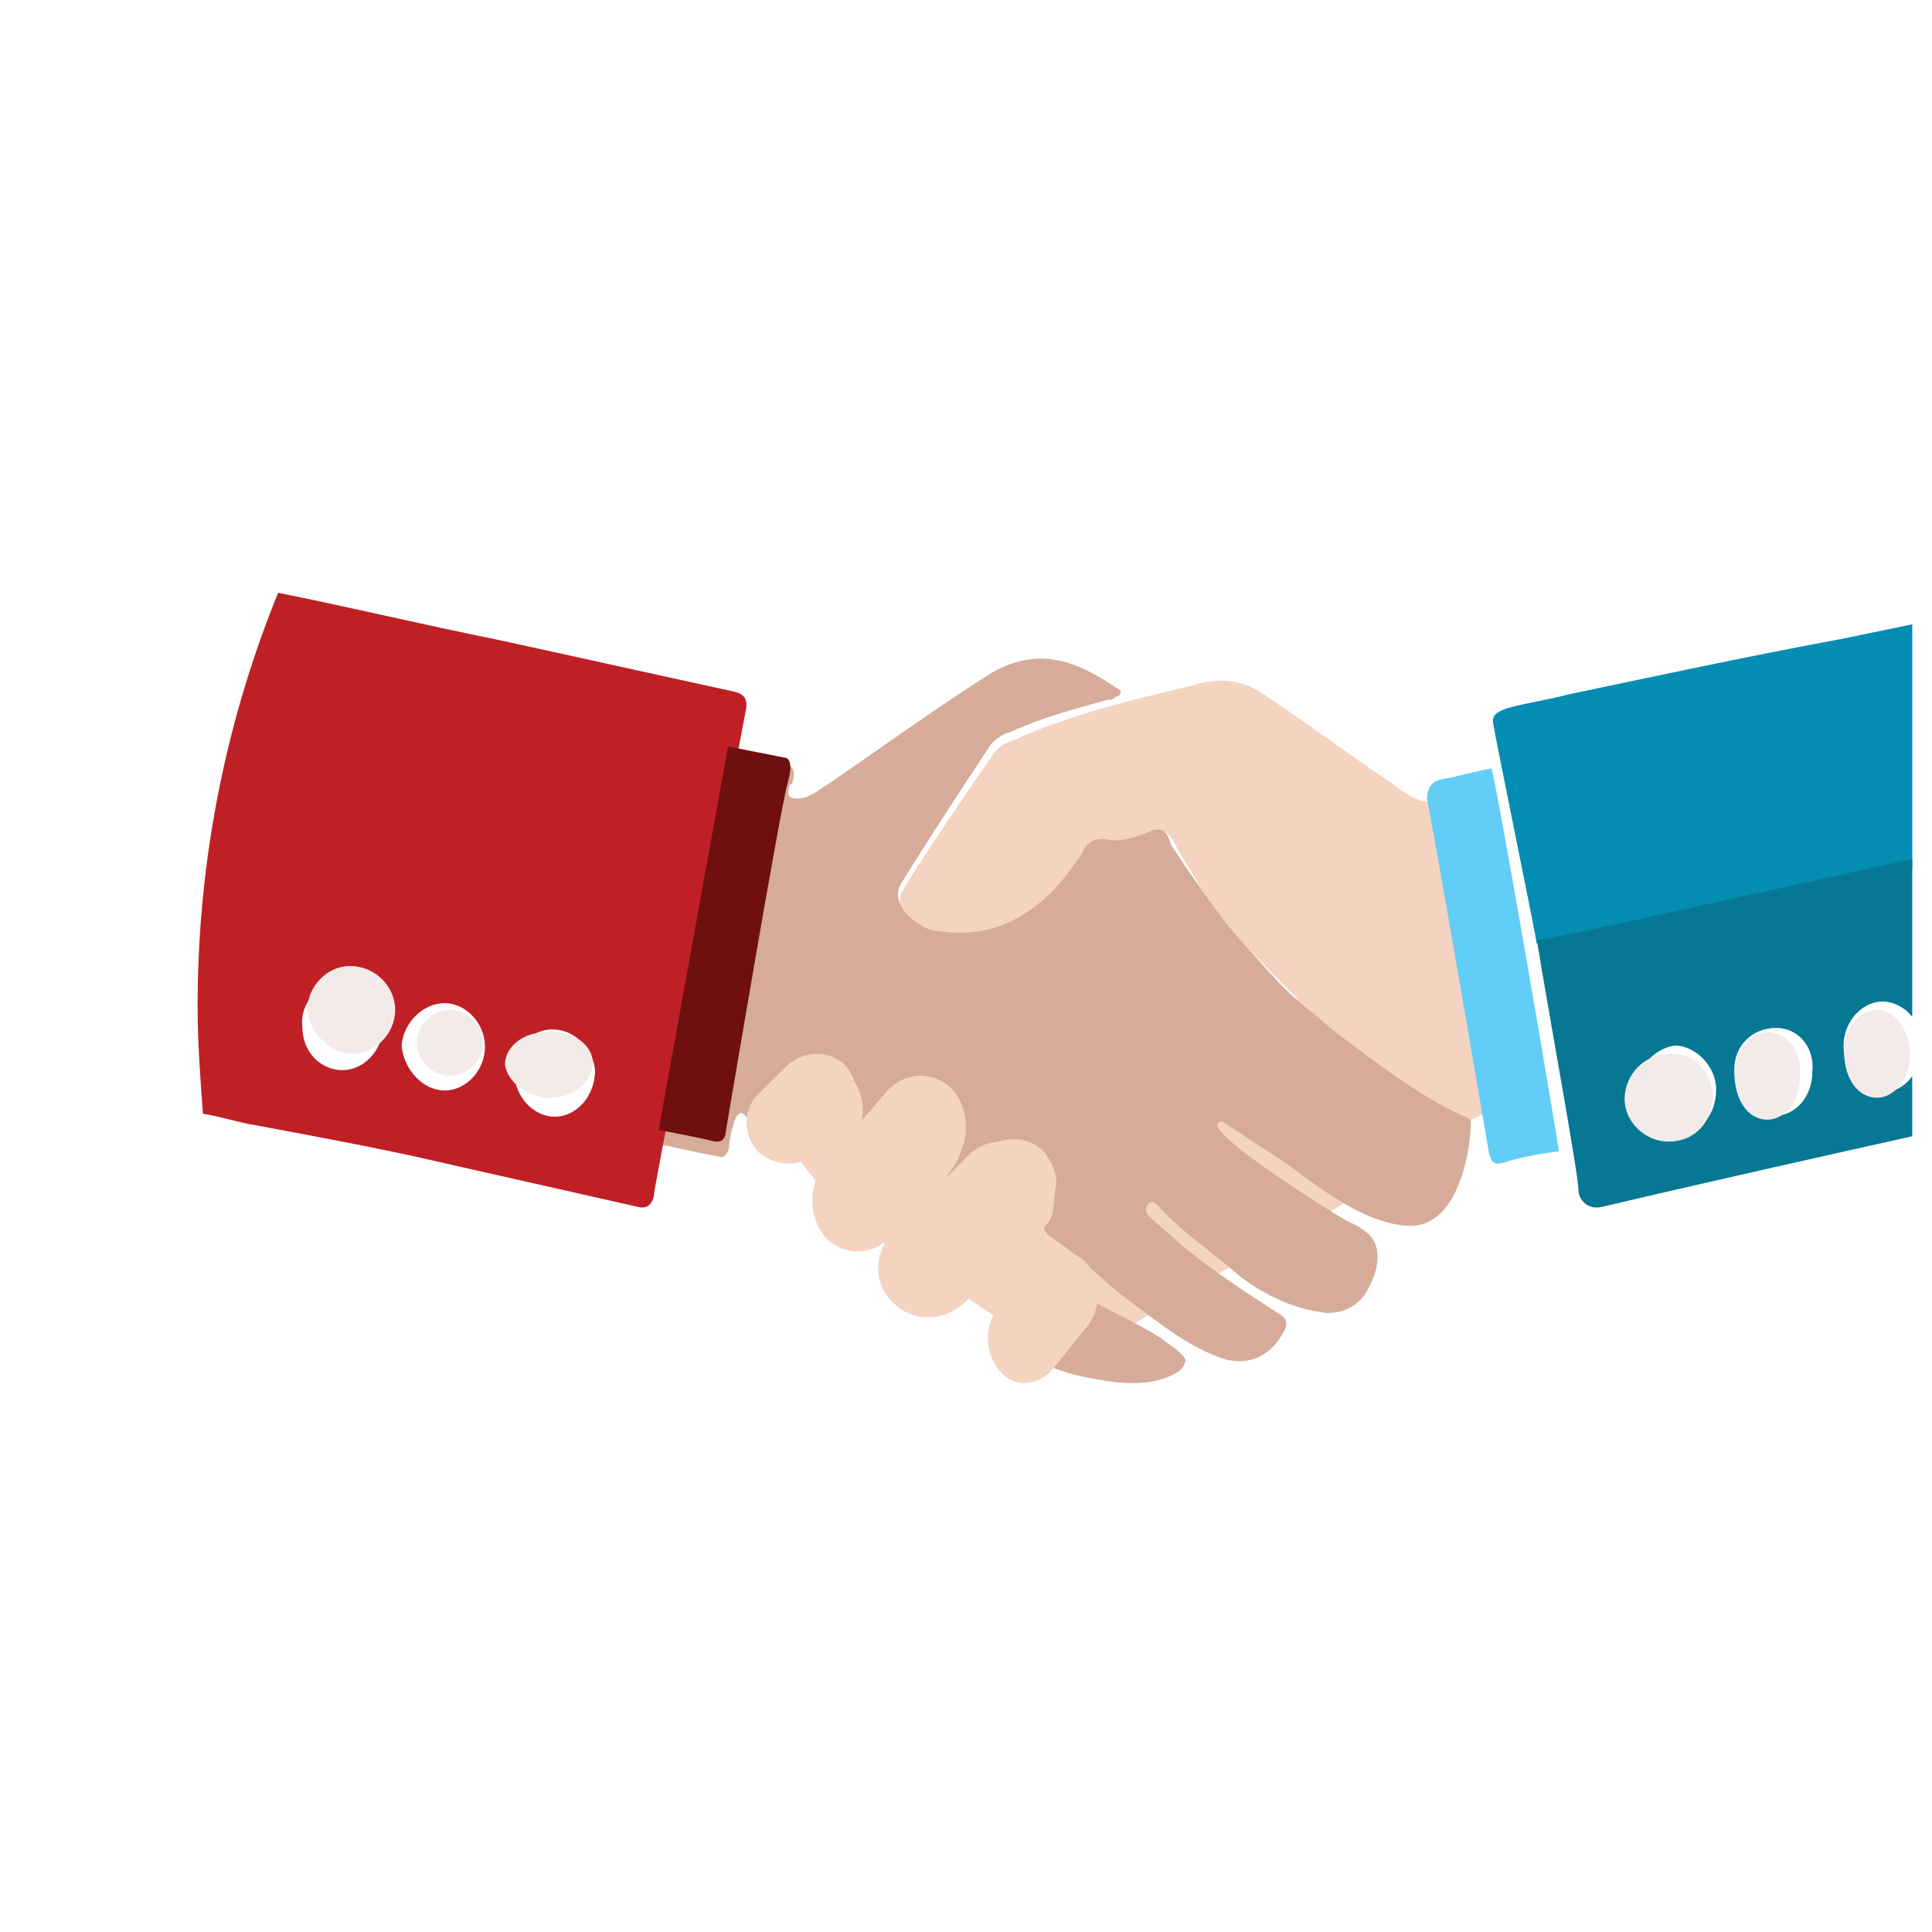 <svg width="88" height="88" viewBox="0 0 88 88" fill="none" xmlns="http://www.w3.org/2000/svg">
    <g clip-path="url(#clip0)">
        <path d="M43.901 59.03C45.349 59.934 46.677 60.967 48.125 61.742C48.366 61.871 48.728 62 48.97 62C49.332 62 49.573 61.742 49.815 61.613C54.763 57.867 60.556 55.801 65.504 51.926C65.625 51.797 65.746 51.668 65.866 51.539C65.987 51.41 65.987 51.151 65.987 50.893C66.108 49.473 65.383 48.181 64.297 47.406C63.211 46.631 62.004 46.244 60.797 45.856C55.366 44.565 49.694 44.952 44.142 45.598C42.573 45.856 40.884 45.986 39.435 46.761C37.987 47.406 37.022 48.569 36.418 50.248C36.056 51.281 35.694 51.926 36.418 52.83C37.625 54.509 39.194 55.93 41.004 57.092C41.849 57.867 42.815 58.513 43.901 59.03Z" fill="#F4D3C1"/>
        <path d="M71.494 31.617C70.567 31.866 69.64 31.991 68.713 32.241C68.366 32.365 67.902 32.49 68.018 32.989C68.134 33.737 69.988 42.717 69.988 42.967C70.799 43.092 71.725 42.842 72.421 42.593C72.652 42.468 72.884 42.468 73.232 42.468C75.317 42.094 77.287 41.595 79.256 41.221C80.415 40.971 81.689 40.722 82.847 40.472C85.86 39.849 88.988 39.1 92 38.602C91.421 34.86 90.494 31.367 89.219 28C87.366 28.374 85.628 28.748 83.774 29.122C79.719 29.871 75.665 30.744 71.494 31.617Z" fill="#048DB2"/>
        <path d="M92.496 38C89.417 38.535 70.829 42.812 70 42.812C70.474 45.752 71.894 53.504 71.894 54.172C71.894 54.707 72.368 55.108 72.96 54.974C76.867 54.038 92.259 50.563 92.732 50.563C92.969 48.826 92.969 46.955 92.969 45.084C93.088 42.678 92.851 40.272 92.496 38ZM76.275 51.766C75.328 51.766 74.499 50.831 74.499 49.762C74.499 48.692 75.328 47.757 76.275 47.623C77.222 47.623 78.169 48.559 78.169 49.628C78.169 50.831 77.341 51.766 76.275 51.766ZM80.774 50.831C79.827 50.831 78.998 49.895 78.998 48.692C78.998 47.623 79.827 46.821 80.893 46.821C81.958 46.821 82.669 47.757 82.55 48.826C82.55 49.895 81.84 50.831 80.774 50.831ZM85.747 49.762C84.681 49.762 83.971 48.826 83.971 47.623C83.971 46.554 84.8 45.618 85.747 45.618C86.694 45.618 87.641 46.554 87.523 47.757C87.523 48.826 86.694 49.762 85.747 49.762Z" fill="#077893"/>
        <path d="M57.363 43.785C55.936 42.197 54.627 40.476 53.437 38.623C53.318 38.49 53.318 38.358 53.199 38.093C52.961 37.696 52.724 37.431 52.129 37.564C51.534 37.828 50.939 37.961 50.225 37.961C49.63 37.828 49.273 38.226 49.035 38.623C48.441 39.549 47.846 40.344 47.013 41.005C45.704 42.065 44.158 42.462 42.611 42.197C42.135 42.065 41.54 41.8 41.183 41.403C40.826 41.005 40.826 40.608 41.064 40.211C42.373 38.093 43.682 36.108 44.99 34.122C45.228 33.725 45.585 33.46 46.061 33.328C47.489 32.666 49.035 32.269 50.463 31.872C50.582 31.872 50.701 31.872 50.82 31.739C50.939 31.739 51.058 31.607 51.058 31.474C49.154 30.151 47.37 29.357 45.109 30.68C42.611 32.269 40.231 33.99 37.733 35.711C37.257 35.975 36.9 36.372 36.306 36.372C35.949 36.372 35.83 36.24 35.949 35.843C35.949 35.711 36.068 35.711 36.068 35.711C36.306 35.049 36.068 34.784 35.473 34.651C34.64 34.519 33.926 34.387 33.093 34.254C32.617 37.034 32.023 39.814 31.547 42.726C30.952 45.639 30.476 48.551 30 51.463C30 51.728 30 51.86 30 52.125C30.833 52.257 31.785 52.522 32.617 52.654C32.974 52.787 33.093 52.654 33.212 52.257C33.212 51.86 33.331 51.463 33.45 51.066C33.569 50.801 33.688 50.536 33.926 50.801C34.045 50.934 34.164 51.066 34.283 51.066C34.878 50.404 35.473 49.61 36.187 48.948C36.543 48.551 37.852 48.418 38.328 48.683C38.923 48.948 39.399 50.007 39.28 50.801C39.28 51.066 39.161 51.331 39.161 51.595C39.637 51.463 39.756 51.066 40.112 50.669C40.707 50.007 41.183 49.345 42.135 49.345C43.444 49.345 44.158 50.404 43.92 51.86C43.801 52.522 43.563 53.051 43.206 53.449C43.087 53.713 42.968 53.978 42.968 54.111C43.206 54.243 43.325 54.111 43.325 53.978C43.682 53.581 44.158 53.051 44.514 52.654C45.347 51.728 46.775 51.595 47.608 52.522C47.965 53.051 48.203 53.581 48.084 54.111C47.965 54.64 48.084 55.434 47.608 55.831C47.489 55.964 47.608 56.096 47.727 56.228C47.846 56.361 47.965 56.361 48.084 56.493C49.273 57.288 50.225 58.346 51.296 59.141C52.724 60.2 54.151 61.391 55.817 61.921C56.888 62.185 57.839 61.788 58.434 60.729C58.672 60.332 58.672 60.067 58.196 59.803C56.769 58.876 55.341 57.949 54.032 56.89C53.437 56.361 52.961 55.964 52.367 55.434C52.248 55.302 52.129 55.169 52.248 54.905C52.367 54.64 52.605 54.772 52.724 54.905C53.794 56.096 55.222 57.023 56.412 58.082C57.601 59.008 59.029 59.67 60.457 59.803C61.289 59.803 62.003 59.406 62.36 58.611C62.717 57.949 62.955 57.023 62.479 56.361C62.241 56.096 61.884 55.831 61.527 55.699C60.932 55.434 55.103 51.728 55.46 51.198C55.579 50.934 55.817 51.198 56.055 51.331C57.244 52.125 58.553 52.919 59.743 53.846C61.051 54.772 62.717 55.831 64.264 55.831C65.453 55.831 66.167 54.772 66.524 53.713C66.881 52.787 67 51.728 67 50.801C64.859 49.874 63.074 48.418 61.17 46.962C59.505 46.168 58.434 44.977 57.363 43.785Z" fill="#D6AB99"/>
        <path d="M20.255 52.985C23.191 53.648 26.127 54.311 29.063 54.974C29.552 55.107 29.797 54.709 29.797 54.311C29.919 53.516 33.834 33.099 33.956 32.436C34.078 31.905 33.956 31.64 33.467 31.508C29.797 30.712 26.249 29.917 22.579 29.121C19.276 28.458 15.973 27.663 12.67 27C10.346 32.701 9 39.065 9 45.826C9 47.417 9.122 49.141 9.245 50.731C10.101 50.864 10.835 51.129 11.691 51.262C14.505 51.792 17.441 52.322 20.255 52.985ZM25.148 46.887C26.127 46.887 26.983 47.682 27.105 48.743C27.105 49.936 26.249 50.864 25.27 50.864C24.292 50.864 23.435 49.936 23.435 48.875C23.313 47.815 24.169 46.887 25.148 46.887ZM20.255 45.694C21.233 45.694 22.09 46.622 22.09 47.682C22.09 48.743 21.233 49.671 20.255 49.671C19.276 49.671 18.42 48.743 18.297 47.682C18.297 46.754 19.154 45.694 20.255 45.694ZM15.484 44.766C16.462 44.766 17.441 45.694 17.441 46.754C17.441 47.815 16.585 48.743 15.606 48.743C14.627 48.743 13.771 47.947 13.771 46.754C13.649 45.694 14.505 44.766 15.484 44.766Z" fill="#BF2026"/>
        <path d="M65.583 38.503C65.462 38.113 65.462 37.852 65.462 37.462C65.462 37.071 65.462 36.941 65.22 36.55C64.616 36.55 64.011 36.16 63.528 35.769C61.594 34.468 59.66 33.036 57.727 31.734C56.639 30.953 55.551 30.823 54.343 31.213C51.684 31.864 48.783 32.515 46.245 33.687C45.761 33.817 45.399 34.077 45.157 34.468C43.827 36.42 42.377 38.503 41.169 40.456C40.927 40.846 40.927 41.237 41.289 41.627C41.652 42.018 42.256 42.408 42.74 42.408C44.432 42.669 45.882 42.278 47.212 41.237C48.058 40.586 48.662 39.805 49.266 38.894C49.508 38.373 49.871 38.113 50.475 38.243C51.079 38.373 51.804 38.113 52.409 37.852C53.013 37.592 53.376 38.113 53.617 38.633C53.98 39.284 54.343 39.805 54.705 40.456C55.551 41.758 56.518 42.929 57.606 43.971C58.694 45.142 59.781 46.184 61.111 47.225C63.045 48.657 64.858 50.089 67.033 51C67.396 50.87 67.637 50.609 68 50.609C68 49.698 67.637 48.787 67.516 47.876C67.154 46.053 66.912 44.231 66.55 42.408C66.429 41.497 66.187 40.586 66.066 39.675C65.825 39.414 65.704 39.024 65.583 38.503Z" fill="#F4D3C1"/>
        <path d="M67.943 35C67.151 35.129 66.359 35.387 65.566 35.517C65.113 35.646 65 36.033 65 36.421C65.113 36.679 67.717 51.918 67.83 52.564C67.943 52.952 68.057 53.081 68.509 52.952C69.302 52.693 70.094 52.564 71 52.435C71 52.177 68.396 36.937 67.943 35Z" fill="#62CDF6"/>
        <path d="M49.753 59.246C49.479 59.123 49.205 59 48.931 59C48.52 59 48.245 59.246 47.971 59.492C47.834 59.614 47.697 59.737 47.56 59.86C47.423 59.983 47.423 59.983 47.286 60.106C47.012 60.475 46.875 61.458 47.149 61.827C47.149 61.95 47.286 61.949 47.423 62.072C48.245 62.441 49.068 62.687 49.89 62.81C51.123 63.056 52.63 63.178 53.726 62.441C53.863 62.318 54 62.072 54 61.949C53.863 61.581 53.178 61.212 52.904 60.966C51.945 60.352 50.849 59.86 49.753 59.246Z" fill="#D6AB99"/>
        <path d="M85.5 46C84.7 46 84 46.774 84 47.935C84 49.097 84.6 50 85.5 50C86.3 50 87 49.097 87 48.065C87 46.903 86.3 46 85.5 46Z" fill="#F2EBE9"/>
        <path d="M76 48.012C74.933 48.012 74 48.913 74 50.07C74 51.099 74.933 52 76 52C77.2 52 78 51.099 78 49.942C78 48.784 77.067 47.884 76 48.012Z" fill="#F2EBE9"/>
        <path d="M80.594 47C79.698 47 79 47.8 79 48.867C79 50.067 79.598 51 80.495 51C81.292 51 81.989 50.2 81.989 49C82.089 47.933 81.491 47.133 80.594 47Z" fill="#F2EBE9"/>
        <path d="M20.504 49C21.302 49 22 48.3 22 47.5C22 46.7 21.302 46 20.504 46C19.706 46 18.909 46.7 19.009 47.6C19.009 48.3 19.706 49 20.504 49Z" fill="#F2EBE9"/>
        <path d="M25.064 50C26.097 50 27 49.302 27 48.405C27 47.608 26.097 46.91 24.936 47.01C23.774 47.01 23 47.707 23 48.505C23.129 49.302 24.032 50 25.064 50Z" fill="#F2EBE9"/>
        <path d="M16.064 48C17.097 48 18 47.067 18 46C18 44.933 17.097 44 15.935 44C14.903 44 14 44.933 14 46C14.129 47.067 15.032 48 16.064 48Z" fill="#F2EBE9"/>
        <path d="M34.571 52.495C33.89 51.821 33.777 50.698 34.457 49.912L35.819 48.565C36.5 47.891 37.635 47.779 38.429 48.453C39.11 49.126 39.223 50.249 38.543 51.035L37.181 52.495C36.5 53.168 35.365 53.168 34.571 52.495Z" fill="#F4D3C1"/>
        <path d="M45.535 62.457C44.897 61.713 44.791 60.474 45.428 59.606L47.022 57.623C47.659 56.88 48.722 56.756 49.465 57.5C50.103 58.243 50.209 59.483 49.572 60.35L47.978 62.333C47.234 63.2 46.172 63.2 45.535 62.457Z" fill="#F4D3C1"/>
        <path d="M37.641 56.413C36.807 55.476 36.807 54.004 37.522 53.067L40.381 49.721C41.215 48.783 42.525 48.783 43.359 49.587C44.193 50.524 44.193 51.996 43.478 52.933L40.619 56.279C39.785 57.217 38.475 57.217 37.641 56.413Z" fill="#F4D3C1"/>
        <path d="M40.74 59.39C39.774 58.557 39.774 57.13 40.62 56.178L44 52.729C44.845 51.778 46.294 51.778 47.26 52.61C48.226 53.443 48.226 54.87 47.38 55.822L44 59.271C43.034 60.222 41.585 60.222 40.74 59.39Z" fill="#F4D3C1"/>
        <path d="M33.163 34L35.761 34.514C35.761 34.514 36.213 34.514 35.874 35.669C35.535 36.825 33.05 51.594 33.05 51.594C33.05 51.594 33.05 52.108 32.485 51.979C32.033 51.851 30 51.466 30 51.466L33.163 34Z" fill="#6F0F10"/>
    </g>
    <defs>
        <clipPath id="clip0">
            <rect width="87.1" height="87.1" fill="white"/>
        </clipPath>
    </defs>
</svg>
